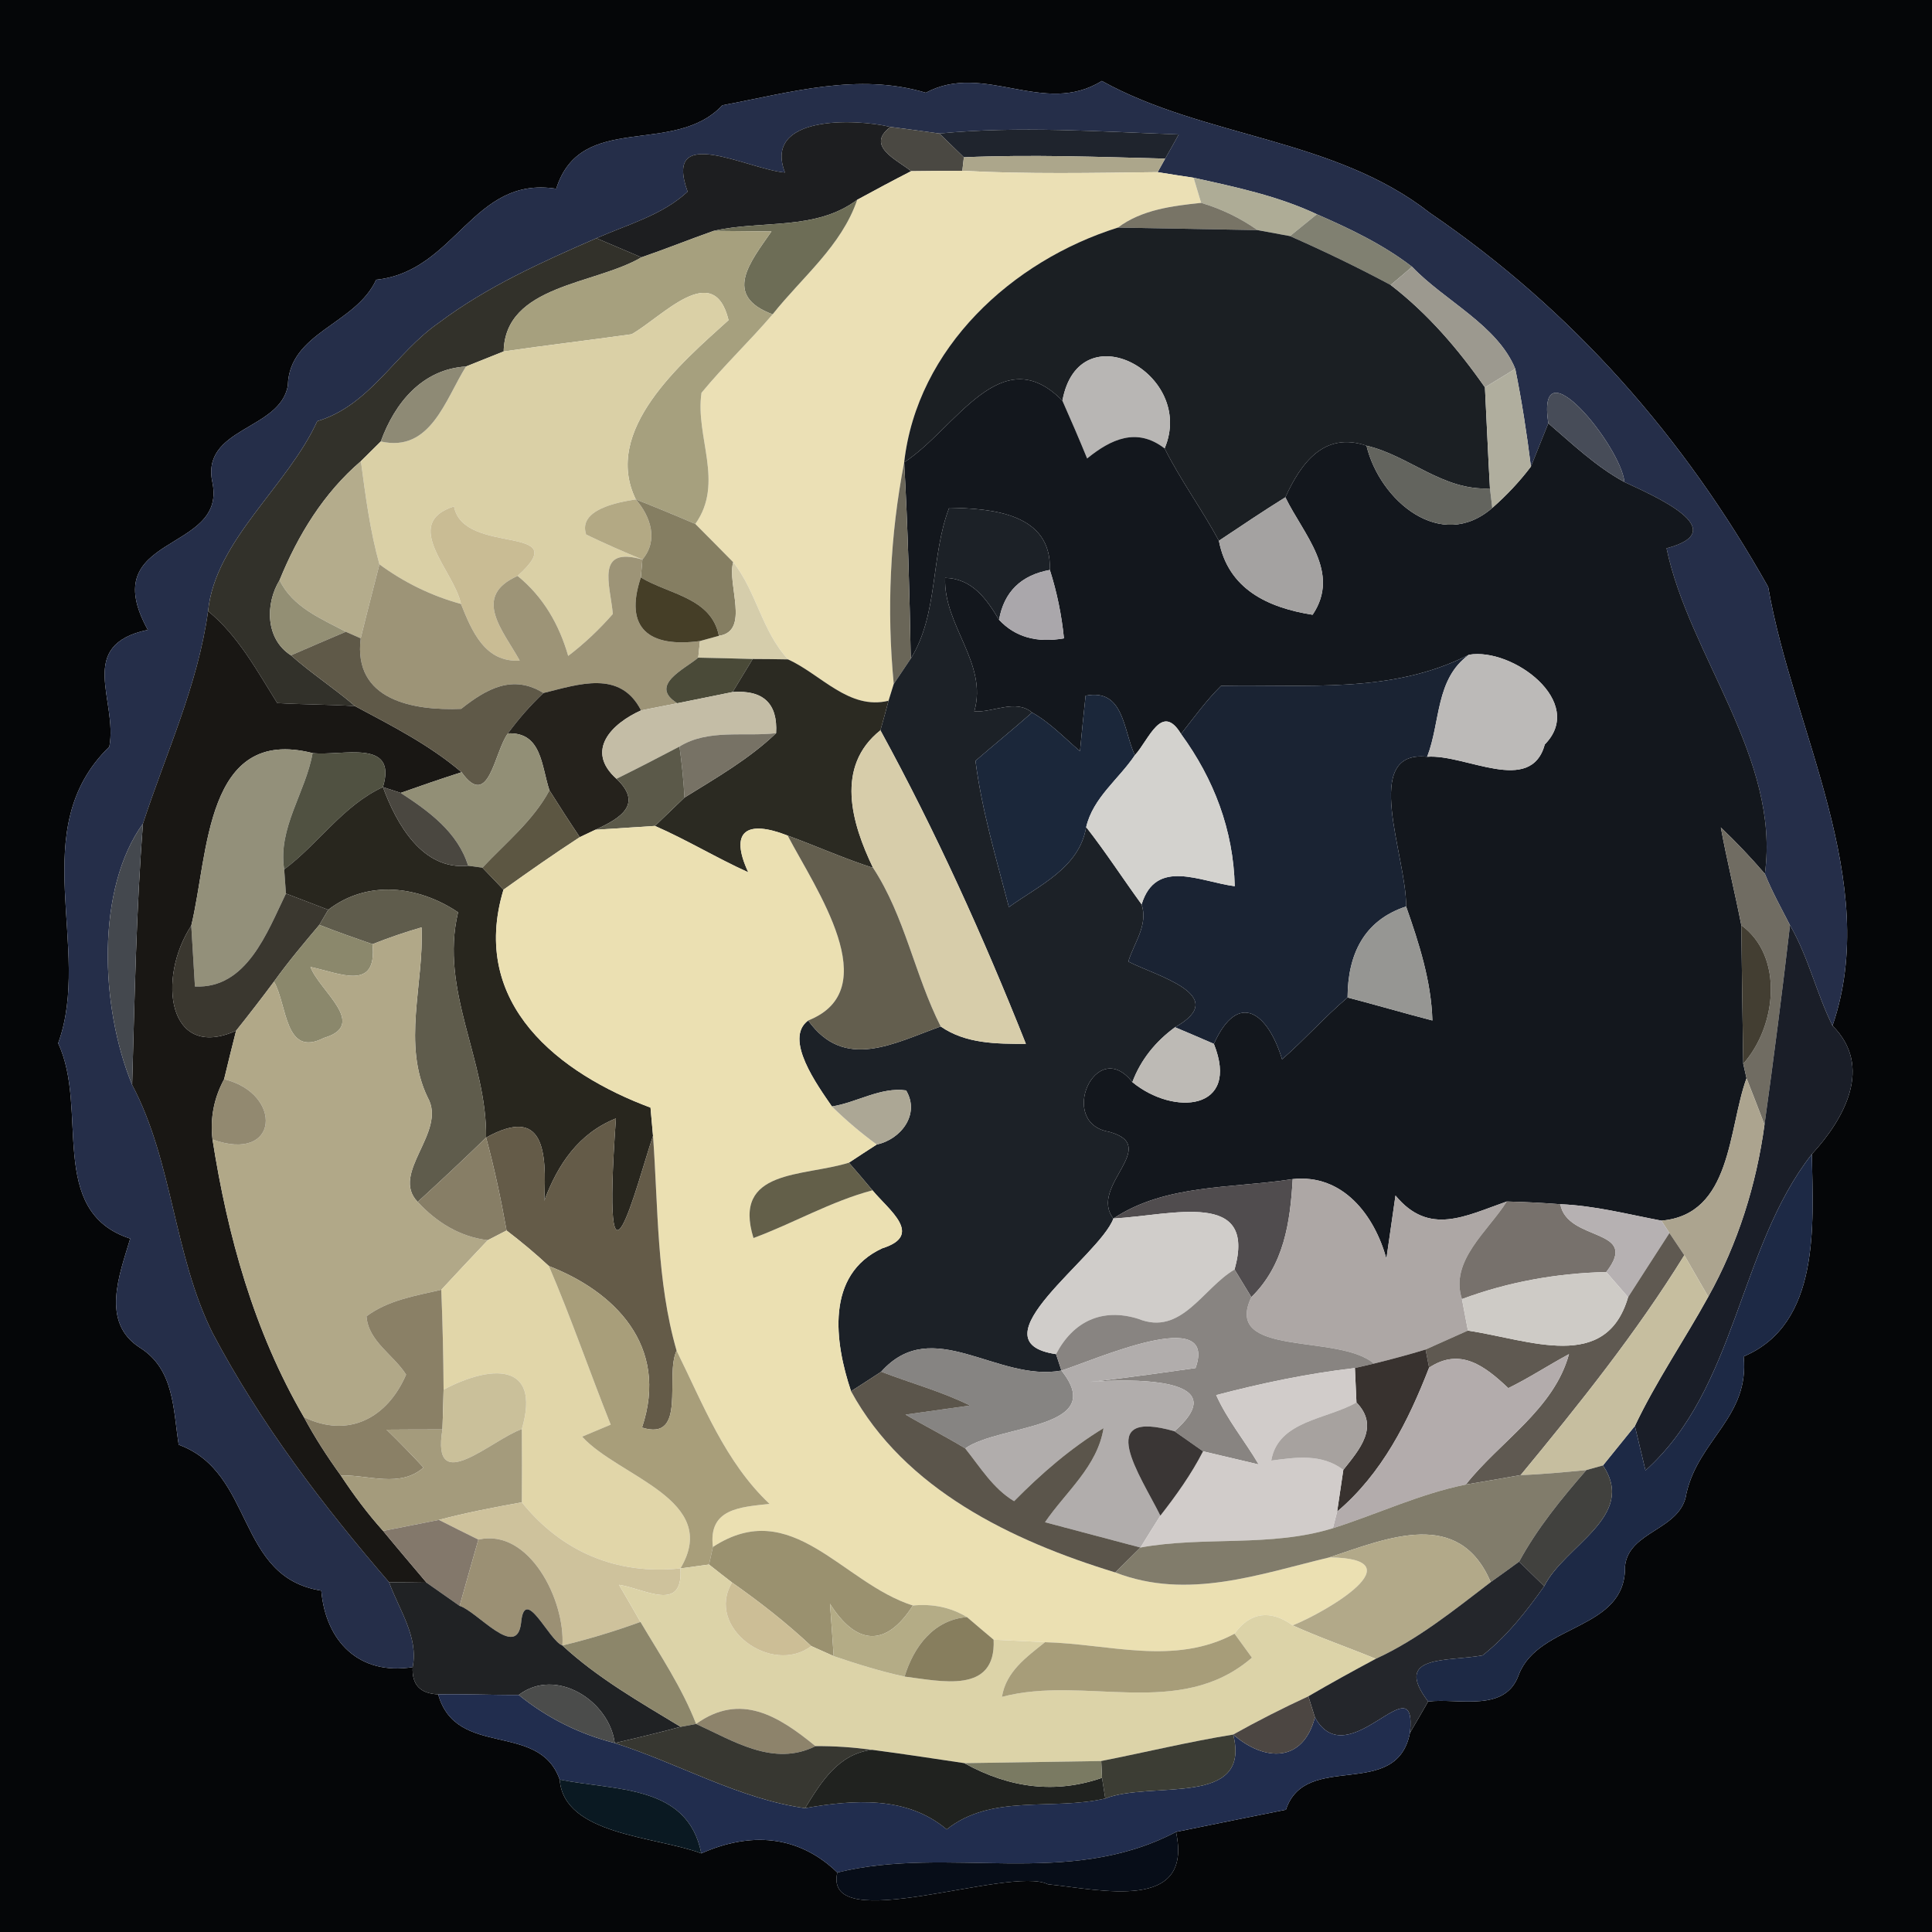 <?xml version="1.0" encoding="UTF-8" ?>
<!DOCTYPE svg PUBLIC "-//W3C//DTD SVG 1.1//EN" "http://www.w3.org/Graphics/SVG/1.1/DTD/svg11.dtd">
<svg width="100pt" height="100pt" viewBox="0 0 100 100" version="1.1" xmlns="http://www.w3.org/2000/svg">
<g id="#050608ff">
<path fill="#050608" opacity="1.00" d=" M 0.00 0.00 L 100.00 0.00 L 100.00 100.00 L 0.00 100.00 L 0.00 0.00 M 37.39 5.45 C 34.87 8.13 30.06 5.73 28.79 9.77 C 24.46 9.08 23.61 14.05 19.47 14.48 C 18.41 16.80 14.97 17.19 14.90 19.95 C 14.51 22.29 10.36 22.11 11.00 25.00 C 11.73 28.65 4.89 27.60 7.65 32.60 C 3.90 33.40 6.11 36.25 5.66 38.65 C 1.26 42.91 4.80 49.09 3.01 54.00 C 4.62 57.41 2.40 62.70 6.74 64.11 C 6.19 65.96 5.19 68.45 7.25 69.76 C 9.02 70.88 8.96 72.93 9.25 74.78 C 13.20 76.22 12.19 81.64 16.63 82.33 C 16.86 84.97 18.60 86.73 21.36 86.29 C 21.31 87.20 21.75 87.66 22.68 87.70 C 23.62 91.04 27.90 89.07 28.97 92.11 C 29.18 94.99 33.93 95.04 36.30 95.93 C 38.80 94.82 41.30 94.95 43.34 96.92 C 42.56 100.31 52.26 96.54 54.24 97.53 C 56.99 97.81 61.77 98.98 60.87 94.82 C 62.29 94.53 65.14 93.95 66.56 93.67 C 67.58 90.59 72.28 93.24 72.98 89.69 C 73.22 89.29 73.69 88.47 73.92 88.07 C 75.54 87.88 77.93 88.67 78.62 86.66 C 79.67 84.00 84.18 84.41 84.11 81.06 C 84.31 79.21 87.03 79.21 87.29 77.29 C 87.93 74.50 90.57 73.32 90.25 70.21 C 94.23 68.53 93.85 63.40 93.78 59.74 C 95.46 57.92 96.97 55.20 94.85 53.09 C 97.40 45.67 92.80 37.78 91.52 30.38 C 87.17 22.65 81.43 16.08 74.01 11.02 C 69.08 7.14 62.33 7.13 57.03 4.19 C 54.03 6.06 50.93 3.18 47.92 4.80 C 44.42 3.75 40.94 4.78 37.39 5.45 Z" />
</g>
<g id="#252e49ff">
<path fill="#252e49" opacity="1.00" d=" M 37.39 5.45 C 40.94 4.78 44.42 3.75 47.92 4.80 C 50.93 3.18 54.03 6.06 57.03 4.19 C 62.33 7.13 69.08 7.14 74.01 11.02 C 81.43 16.08 87.17 22.65 91.52 30.38 C 92.80 37.78 97.40 45.67 94.85 53.09 C 94.01 51.40 93.60 49.52 92.65 47.89 C 92.20 47.01 91.72 46.15 91.35 45.23 C 92.16 39.23 87.43 33.96 86.26 28.38 C 89.78 27.45 85.57 25.65 84.08 24.95 C 83.91 23.11 79.50 17.67 80.14 21.91 C 79.91 22.47 79.47 23.59 79.24 24.15 C 79.03 22.46 78.77 20.77 78.43 19.09 C 77.50 16.82 74.78 15.58 73.09 13.81 C 71.60 12.66 69.88 11.84 68.16 11.09 C 66.14 10.14 63.95 9.68 61.78 9.20 C 61.32 9.13 60.39 8.99 59.92 8.91 L 60.31 8.21 C 60.49 7.90 60.84 7.27 61.01 6.96 C 56.88 6.81 52.75 6.51 48.62 6.91 C 47.99 6.82 46.73 6.65 46.09 6.57 C 44.20 6.12 39.49 5.99 40.63 8.93 C 38.72 8.77 34.30 6.34 35.59 9.92 C 34.28 11.14 32.48 11.62 30.87 12.33 C 28.05 13.56 25.18 14.85 22.71 16.71 C 20.47 18.26 19.15 20.99 16.42 21.80 C 14.87 25.19 11.14 27.97 10.77 31.63 C 10.24 35.48 8.59 38.98 7.40 42.63 C 4.97 45.98 5.17 52.10 6.84 56.15 C 8.96 60.17 8.98 64.94 11.01 69.01 C 13.48 73.68 16.70 77.91 20.14 81.90 C 20.65 83.32 21.67 84.71 21.36 86.29 C 18.60 86.73 16.86 84.97 16.63 82.33 C 12.19 81.64 13.20 76.22 9.25 74.78 C 8.96 72.93 9.02 70.88 7.25 69.76 C 5.19 68.45 6.19 65.96 6.74 64.11 C 2.40 62.70 4.62 57.41 3.01 54.00 C 4.80 49.09 1.26 42.91 5.66 38.65 C 6.11 36.25 3.90 33.40 7.65 32.60 C 4.89 27.60 11.73 28.65 11.00 25.00 C 10.36 22.11 14.51 22.29 14.90 19.95 C 14.97 17.19 18.41 16.80 19.47 14.48 C 23.61 14.05 24.46 9.08 28.79 9.77 C 30.06 5.73 34.87 8.13 37.39 5.45 Z" />
</g>
<g id="#1d1e20ff">
<path fill="#1d1e20" opacity="1.00" d=" M 40.63 8.93 C 39.49 5.99 44.20 6.12 46.09 6.57 C 44.77 7.56 46.44 8.27 47.16 8.86 C 46.22 9.34 45.29 9.84 44.37 10.34 C 42.21 11.96 39.42 11.38 36.94 11.95 C 35.69 12.39 34.45 12.89 33.20 13.32 C 32.62 13.07 31.45 12.58 30.87 12.33 C 32.48 11.62 34.28 11.14 35.59 9.92 C 34.30 6.34 38.72 8.77 40.63 8.93 Z" />
</g>
<g id="#1f242dff">
<path fill="#1f242d" opacity="1.00" d=" M 48.62 6.91 C 52.75 6.51 56.88 6.81 61.01 6.96 C 60.84 7.27 60.49 7.90 60.31 8.21 C 56.83 8.12 53.36 7.99 49.89 8.14 C 49.57 7.83 48.94 7.22 48.62 6.91 Z" />
</g>
<g id="#4a4842ff">
<path fill="#4a4842" opacity="1.00" d=" M 47.16 8.86 C 46.44 8.27 44.77 7.56 46.09 6.57 C 46.73 6.65 47.99 6.82 48.62 6.91 C 48.94 7.22 49.57 7.83 49.89 8.14 L 49.81 8.84 C 49.15 8.84 47.82 8.85 47.16 8.86 Z" />
</g>
<g id="#aca68bff">
<path fill="#aca68b" opacity="1.00" d=" M 49.89 8.14 C 53.36 7.99 56.83 8.12 60.31 8.21 L 59.92 8.91 C 56.55 8.95 53.18 9.02 49.81 8.84 L 49.89 8.14 Z" />
</g>
<g id="#ebe0b5ff">
<path fill="#ebe0b5" opacity="1.00" d=" M 44.37 10.34 C 45.29 9.84 46.22 9.34 47.16 8.86 C 47.82 8.85 49.15 8.84 49.81 8.84 C 53.18 9.02 56.55 8.95 59.92 8.91 C 60.39 8.99 61.32 9.13 61.78 9.20 C 61.88 9.53 62.07 10.17 62.17 10.50 C 60.67 10.66 59.10 10.85 57.86 11.78 C 52.38 13.50 47.47 18.01 46.80 23.93 C 46.07 27.72 45.89 31.54 46.26 35.40 L 45.99 36.27 C 43.95 36.77 42.50 34.91 40.79 34.13 C 39.44 32.68 39.15 30.61 37.95 29.10 C 37.30 28.44 36.65 27.78 35.99 27.12 C 37.51 24.98 35.97 22.60 36.31 20.33 C 37.47 18.92 38.80 17.66 39.99 16.27 C 41.52 14.34 43.55 12.74 44.37 10.34 Z" />
</g>
<g id="#aeac96ff">
<path fill="#aeac96" opacity="1.00" d=" M 61.78 9.20 C 63.95 9.68 66.14 10.14 68.16 11.09 C 67.81 11.37 67.12 11.94 66.77 12.22 C 66.35 12.14 65.51 11.99 65.09 11.91 C 64.19 11.28 63.22 10.81 62.17 10.50 C 62.07 10.17 61.88 9.53 61.78 9.20 Z" />
</g>
<g id="#6d6d56ff">
<path fill="#6d6d56" opacity="1.00" d=" M 36.94 11.95 C 39.42 11.38 42.21 11.96 44.37 10.34 C 43.55 12.74 41.52 14.34 39.99 16.27 C 37.39 15.30 38.82 13.58 39.93 11.98 C 39.18 11.97 37.69 11.96 36.94 11.95 Z" />
</g>
<g id="#787466ff">
<path fill="#787466" opacity="1.00" d=" M 57.86 11.78 C 59.10 10.85 60.67 10.66 62.17 10.50 C 63.22 10.81 64.19 11.28 65.09 11.91 C 63.28 11.88 59.66 11.81 57.86 11.78 Z" />
</g>
<g id="#808071ff">
<path fill="#808071" opacity="1.00" d=" M 68.16 11.09 C 69.88 11.84 71.60 12.66 73.09 13.81 C 72.82 14.04 72.26 14.52 71.98 14.75 C 70.28 13.84 68.54 13.00 66.77 12.22 C 67.12 11.94 67.81 11.37 68.16 11.09 Z" />
</g>
<g id="#32312aff">
<path fill="#32312a" opacity="1.00" d=" M 22.71 16.71 C 25.18 14.85 28.05 13.56 30.87 12.33 C 31.45 12.58 32.62 13.07 33.20 13.32 C 30.79 14.74 26.14 14.74 26.07 18.19 C 25.58 18.38 24.61 18.78 24.12 18.97 C 21.85 19.11 20.43 20.86 19.71 22.85 C 19.45 23.10 18.94 23.62 18.68 23.87 C 16.75 25.52 15.42 27.70 14.47 30.03 C 13.72 31.26 13.74 33.08 15.06 33.92 C 16.12 34.86 17.31 35.63 18.38 36.55 C 17.04 36.46 15.69 36.47 14.35 36.39 C 13.29 34.70 12.34 32.92 10.77 31.63 C 11.14 27.97 14.87 25.19 16.42 21.80 C 19.15 20.99 20.47 18.26 22.71 16.71 Z" />
</g>
<g id="#a6a07eff">
<path fill="#a6a07e" opacity="1.00" d=" M 33.20 13.32 C 34.45 12.89 35.69 12.39 36.94 11.95 C 37.69 11.96 39.18 11.97 39.93 11.98 C 38.82 13.58 37.39 15.30 39.99 16.27 C 38.80 17.66 37.47 18.92 36.31 20.33 C 35.97 22.60 37.51 24.98 35.99 27.12 C 34.97 26.68 33.95 26.26 32.91 25.85 C 31.16 22.28 35.23 18.81 37.71 16.57 C 36.94 13.40 34.25 16.43 32.69 17.30 C 30.49 17.61 28.27 17.87 26.07 18.19 C 26.14 14.74 30.79 14.74 33.20 13.32 Z" />
</g>
<g id="#1b1f23ff">
<path fill="#1b1f23" opacity="1.00" d=" M 46.80 23.93 C 47.47 18.01 52.38 13.50 57.86 11.78 C 59.66 11.81 63.28 11.88 65.09 11.91 C 65.51 11.99 66.35 12.14 66.77 12.22 C 68.54 13.00 70.28 13.84 71.98 14.75 C 73.90 16.23 75.48 18.07 76.86 20.05 C 76.95 21.79 77.02 23.54 77.12 25.28 C 74.67 25.41 72.94 23.58 70.73 23.07 C 68.54 22.32 67.34 23.96 66.53 25.74 C 65.37 26.46 64.23 27.23 63.09 27.99 C 62.21 26.36 61.11 24.86 60.28 23.21 C 61.92 19.35 55.85 16.07 54.99 20.74 C 51.81 17.50 49.46 22.21 46.80 23.93 Z" />
</g>
<g id="#9c998fff">
<path fill="#9c998f" opacity="1.00" d=" M 71.98 14.75 C 72.26 14.52 72.82 14.04 73.09 13.81 C 74.78 15.58 77.50 16.82 78.43 19.09 C 78.04 19.33 77.25 19.81 76.86 20.05 C 75.48 18.07 73.90 16.23 71.98 14.75 Z" />
</g>
<g id="#dad0a6ff">
<path fill="#dad0a6" opacity="1.00" d=" M 32.69 17.30 C 34.25 16.43 36.94 13.40 37.71 16.57 C 35.23 18.81 31.16 22.28 32.91 25.85 C 31.99 25.99 29.90 26.37 30.34 27.67 C 31.30 28.13 32.27 28.56 33.25 28.96 C 30.80 28.26 31.58 30.25 31.72 31.78 C 31.02 32.58 30.25 33.31 29.41 33.95 C 28.94 32.32 28.12 30.89 26.79 29.81 C 29.83 27.07 23.97 28.80 23.50 26.21 C 20.73 27.10 23.52 29.56 23.86 31.26 C 22.33 30.84 20.92 30.15 19.64 29.21 C 19.15 27.46 18.92 25.66 18.68 23.87 C 18.94 23.62 19.45 23.10 19.71 22.85 C 22.29 23.44 23.05 20.67 24.12 18.97 C 24.61 18.78 25.58 18.38 26.07 18.19 C 28.27 17.87 30.49 17.61 32.69 17.30 Z" />
</g>
<g id="#b8b6b4ff">
<path fill="#b8b6b4" opacity="1.00" d=" M 54.99 20.74 C 55.85 16.07 61.92 19.35 60.28 23.21 C 58.84 22.10 57.50 22.73 56.27 23.73 C 55.86 22.73 55.43 21.73 54.99 20.74 Z" />
</g>
<g id="#8e8a75ff">
<path fill="#8e8a75" opacity="1.00" d=" M 19.71 22.85 C 20.43 20.86 21.85 19.11 24.12 18.97 C 23.05 20.67 22.29 23.44 19.71 22.85 Z" />
</g>
<g id="#13171dff">
<path fill="#13171d" opacity="1.00" d=" M 46.80 23.93 C 49.46 22.21 51.81 17.50 54.99 20.74 C 55.43 21.73 55.86 22.73 56.27 23.73 C 57.50 22.73 58.84 22.10 60.28 23.21 C 61.11 24.86 62.21 26.36 63.09 27.99 C 63.57 30.49 65.61 31.45 67.94 31.82 C 69.42 29.62 67.46 27.66 66.53 25.74 C 67.34 23.96 68.54 22.32 70.73 23.07 C 71.41 25.91 74.58 28.60 77.24 26.29 C 77.98 25.64 78.65 24.93 79.24 24.15 C 79.47 23.59 79.91 22.47 80.14 21.91 C 81.40 22.99 82.61 24.15 84.08 24.95 C 85.57 25.65 89.78 27.45 86.26 28.38 C 87.43 33.96 92.16 39.23 91.35 45.23 C 90.63 44.39 89.87 43.59 89.07 42.83 C 89.38 44.52 89.80 46.20 90.13 47.89 C 90.15 49.68 90.20 53.27 90.23 55.06 L 90.40 55.81 C 89.44 58.44 89.65 62.87 85.99 63.18 C 84.25 62.85 82.53 62.40 80.76 62.33 C 79.84 62.26 78.91 62.21 77.99 62.19 C 75.84 62.94 73.97 63.99 72.23 61.88 C 72.11 62.70 71.88 64.33 71.76 65.15 C 71.14 62.90 69.51 60.75 66.91 61.03 C 63.79 61.52 60.34 61.27 57.63 63.07 C 56.32 61.40 60.15 59.32 57.40 58.58 C 54.71 58.12 56.73 53.60 58.61 56.01 C 60.75 57.77 64.21 57.49 62.83 54.03 C 64.10 51.22 65.64 52.45 66.36 54.83 C 67.53 53.81 68.56 52.64 69.75 51.63 C 71.21 52.01 72.67 52.44 74.14 52.82 C 74.08 50.78 73.45 48.83 72.78 46.92 C 72.81 44.31 70.41 38.80 73.87 39.17 C 75.86 39.02 79.23 41.19 79.96 38.53 C 82.11 36.34 78.29 33.50 76.03 33.89 C 72.04 35.93 67.62 35.41 63.20 35.50 C 62.43 36.26 61.80 37.14 61.13 37.99 C 60.13 36.33 59.47 38.29 58.74 39.09 C 58.13 37.79 58.19 35.62 56.19 36.01 C 56.11 36.72 55.97 38.16 55.90 38.88 C 55.09 38.19 54.35 37.40 53.42 36.88 C 52.56 36.16 51.42 36.89 50.43 36.82 C 51.14 34.31 48.83 32.39 48.92 29.91 C 50.33 29.95 51.06 31.00 51.71 32.08 C 52.54 32.97 53.66 33.29 55.07 33.04 C 54.95 31.84 54.71 30.66 54.34 29.50 C 54.44 26.57 51.36 26.32 49.13 26.28 C 48.16 28.80 48.58 31.78 47.14 34.09 C 47.08 30.70 46.99 27.31 46.80 23.93 Z" />
</g>
<g id="#b0ae9eff">
<path fill="#b0ae9e" opacity="1.00" d=" M 76.86 20.05 C 77.25 19.81 78.04 19.33 78.43 19.09 C 78.77 20.77 79.03 22.46 79.24 24.15 C 78.65 24.93 77.98 25.64 77.24 26.29 L 77.12 25.28 C 77.02 23.54 76.95 21.79 76.86 20.05 Z" />
</g>
<g id="#474c58ff">
<path fill="#474c58" opacity="1.00" d=" M 80.14 21.91 C 79.50 17.67 83.91 23.11 84.08 24.95 C 82.61 24.15 81.40 22.99 80.14 21.91 Z" />
</g>
<g id="#63645eff">
<path fill="#63645e" opacity="1.00" d=" M 70.73 23.07 C 72.94 23.58 74.67 25.41 77.12 25.28 L 77.24 26.29 C 74.58 28.60 71.41 25.91 70.73 23.07 Z" />
</g>
<g id="#b4ac8cff">
<path fill="#b4ac8c" opacity="1.00" d=" M 14.47 30.03 C 15.42 27.70 16.75 25.52 18.68 23.87 C 18.92 25.66 19.15 27.46 19.64 29.21 C 19.32 30.48 18.98 31.76 18.67 33.04 L 17.90 32.70 C 16.60 32.01 15.15 31.43 14.47 30.03 Z" />
</g>
<g id="#6a6658ff">
<path fill="#6a6658" opacity="1.00" d=" M 46.26 35.40 C 45.89 31.54 46.07 27.72 46.80 23.93 C 46.99 27.31 47.08 30.70 47.14 34.09 C 46.92 34.42 46.48 35.07 46.26 35.40 Z" />
</g>
<g id="#c9bc94ff">
<path fill="#c9bc94" opacity="1.00" d=" M 23.86 31.26 C 23.52 29.56 20.73 27.10 23.50 26.21 C 23.97 28.80 29.83 27.07 26.79 29.81 C 24.41 30.87 26.03 32.62 26.90 34.19 C 25.10 34.30 24.42 32.66 23.86 31.26 Z" />
</g>
<g id="#b3a984ff">
<path fill="#b3a984" opacity="1.00" d=" M 30.34 27.67 C 29.90 26.37 31.99 25.99 32.91 25.85 C 33.68 26.74 34.09 27.97 33.25 28.96 C 32.27 28.56 31.30 28.13 30.34 27.67 Z" />
</g>
<g id="#857e62ff">
<path fill="#857e62" opacity="1.00" d=" M 32.91 25.85 C 33.95 26.26 34.97 26.68 35.99 27.12 C 36.65 27.78 37.30 28.44 37.95 29.10 C 37.62 30.24 38.84 32.67 37.21 32.91 C 36.82 30.93 34.63 30.77 33.17 29.89 L 33.25 28.96 C 34.09 27.97 33.68 26.74 32.91 25.85 Z" />
</g>
<g id="#1c2127ff">
<path fill="#1c2127" opacity="1.00" d=" M 49.13 26.28 C 51.36 26.32 54.44 26.57 54.34 29.50 C 52.85 29.77 51.97 30.63 51.71 32.08 C 51.06 31.00 50.33 29.95 48.92 29.91 C 48.83 32.39 51.14 34.31 50.43 36.82 C 51.42 36.89 52.56 36.16 53.42 36.88 C 52.46 37.73 51.46 38.54 50.49 39.38 C 50.82 41.95 51.57 44.45 52.22 46.95 C 53.79 45.82 55.86 44.93 56.22 42.81 C 57.23 44.10 58.12 45.48 59.09 46.81 C 59.44 47.88 58.70 48.79 58.40 49.77 C 59.80 50.50 63.76 51.52 60.82 53.17 C 59.82 53.90 59.05 54.84 58.61 56.01 C 56.73 53.60 54.71 58.12 57.40 58.58 C 60.15 59.32 56.32 61.40 57.63 63.07 C 56.91 65.04 50.29 69.45 54.66 70.09 L 54.94 70.94 C 51.60 71.55 48.27 68.02 45.61 71.00 C 45.22 71.26 44.44 71.76 44.05 72.01 C 43.20 69.48 42.71 65.97 45.67 64.61 C 47.84 63.93 45.99 62.62 45.16 61.61 C 44.86 61.25 44.25 60.53 43.94 60.18 C 44.30 59.94 45.02 59.47 45.38 59.24 C 46.62 58.98 47.64 57.68 46.90 56.44 C 45.59 56.25 44.34 57.07 43.06 57.27 C 42.32 56.19 40.55 53.77 41.83 52.82 C 43.71 55.45 46.27 53.99 48.69 53.13 C 49.99 54.03 51.58 54.03 53.10 54.03 C 50.89 48.47 48.44 43.05 45.57 37.80 C 45.68 37.42 45.89 36.66 45.99 36.27 L 46.26 35.40 C 46.48 35.07 46.92 34.42 47.14 34.09 C 48.58 31.78 48.16 28.80 49.13 26.28 Z" />
</g>
<g id="#a4a2a1ff">
<path fill="#a4a2a1" opacity="1.00" d=" M 63.09 27.99 C 64.23 27.23 65.37 26.46 66.53 25.74 C 67.46 27.66 69.42 29.62 67.94 31.82 C 65.61 31.45 63.57 30.49 63.09 27.99 Z" />
</g>
<g id="#9d9477ff">
<path fill="#9d9477" opacity="1.00" d=" M 19.64 29.21 C 20.92 30.15 22.33 30.84 23.86 31.26 C 24.42 32.66 25.10 34.30 26.90 34.19 C 26.03 32.62 24.41 30.87 26.79 29.81 C 28.12 30.89 28.94 32.32 29.41 33.95 C 30.25 33.31 31.02 32.58 31.72 31.78 C 31.58 30.25 30.80 28.26 33.25 28.96 L 33.17 29.89 C 32.28 32.55 33.63 33.53 36.23 33.18 L 36.14 34.04 C 35.45 34.63 33.55 35.47 35.06 36.40 C 34.59 36.49 33.65 36.68 33.18 36.77 C 32.10 34.66 29.96 35.42 28.13 35.87 C 26.53 34.88 25.17 35.66 23.87 36.69 C 21.39 36.79 18.27 36.25 18.67 33.04 C 18.98 31.76 19.32 30.48 19.64 29.21 Z" />
</g>
<g id="#d5cdabff">
<path fill="#d5cdab" opacity="1.00" d=" M 37.95 29.10 C 39.15 30.61 39.44 32.68 40.79 34.13 C 40.34 34.12 39.42 34.11 38.96 34.11 C 38.26 34.09 36.85 34.05 36.14 34.04 L 36.23 33.18 L 37.21 32.91 C 38.84 32.67 37.62 30.24 37.95 29.10 Z" />
</g>
<g id="#938f74ff">
<path fill="#938f74" opacity="1.00" d=" M 15.06 33.92 C 13.74 33.08 13.72 31.26 14.47 30.03 C 15.15 31.43 16.60 32.01 17.90 32.70 C 16.95 33.10 16.01 33.51 15.06 33.92 Z" />
</g>
<g id="#453e27ff">
<path fill="#453e27" opacity="1.00" d=" M 33.17 29.89 C 34.63 30.77 36.82 30.93 37.21 32.91 L 36.23 33.18 C 33.63 33.53 32.28 32.55 33.17 29.89 Z" />
</g>
<g id="#aaa7abff">
<path fill="#aaa7ab" opacity="1.00" d=" M 51.71 32.08 C 51.97 30.63 52.85 29.77 54.34 29.50 C 54.71 30.66 54.95 31.84 55.07 33.04 C 53.66 33.29 52.54 32.97 51.71 32.08 Z" />
</g>
<g id="#191714ff">
<path fill="#191714" opacity="1.00" d=" M 7.40 42.63 C 8.59 38.98 10.24 35.48 10.77 31.63 C 12.34 32.92 13.29 34.70 14.35 36.39 C 15.69 36.47 17.04 36.46 18.38 36.55 C 20.29 37.57 22.24 38.56 23.89 39.97 C 22.83 40.31 21.78 40.67 20.74 41.04 L 19.82 40.74 C 20.59 38.20 17.69 39.15 16.18 38.98 C 10.60 37.56 10.80 44.22 9.90 47.91 C 8.12 50.63 8.68 54.93 12.22 53.35 C 12.06 53.97 11.75 55.23 11.60 55.86 C 11.07 56.84 10.87 57.88 11.00 58.98 C 11.78 63.96 13.14 68.90 15.73 73.35 C 16.29 74.40 16.94 75.40 17.64 76.37 C 18.30 77.37 19.02 78.34 19.83 79.24 C 20.57 80.14 21.33 81.03 22.08 81.92 C 21.60 81.91 20.63 81.90 20.14 81.90 C 16.70 77.91 13.48 73.68 11.01 69.01 C 8.98 64.94 8.96 60.17 6.84 56.15 C 6.97 51.64 7.05 47.13 7.40 42.63 Z" />
</g>
<g id="#5f5948ff">
<path fill="#5f5948" opacity="1.00" d=" M 15.06 33.92 C 16.01 33.51 16.95 33.10 17.90 32.70 L 18.67 33.04 C 18.27 36.25 21.39 36.79 23.87 36.69 C 25.17 35.66 26.53 34.88 28.13 35.87 C 27.45 36.51 26.84 37.21 26.29 37.96 C 25.58 38.91 25.31 41.96 23.89 39.97 C 22.24 38.56 20.29 37.57 18.38 36.55 C 17.31 35.63 16.12 34.86 15.06 33.92 Z" />
</g>
<g id="#4a4a38ff">
<path fill="#4a4a38" opacity="1.00" d=" M 36.14 34.04 C 36.85 34.05 38.26 34.09 38.96 34.11 C 38.70 34.53 38.18 35.39 37.92 35.82 C 37.21 35.96 35.78 36.26 35.06 36.40 C 33.55 35.47 35.45 34.63 36.14 34.04 Z" />
</g>
<g id="#2b2a22ff">
<path fill="#2b2a22" opacity="1.00" d=" M 38.96 34.11 C 39.42 34.11 40.34 34.12 40.79 34.13 C 42.50 34.91 43.95 36.77 45.99 36.27 C 45.89 36.66 45.68 37.42 45.57 37.80 C 43.22 39.67 44.07 42.60 45.19 44.92 C 43.69 44.44 42.25 43.79 40.77 43.25 C 38.66 42.42 37.73 43.00 38.73 45.15 C 37.09 44.41 35.55 43.47 33.90 42.75 C 34.28 42.38 35.05 41.64 35.43 41.28 C 37.07 40.26 38.77 39.29 40.17 37.95 C 40.26 36.42 39.51 35.70 37.92 35.82 C 38.18 35.39 38.70 34.53 38.96 34.11 Z" />
</g>
<g id="#1a2333ff">
<path fill="#1a2333" opacity="1.00" d=" M 63.20 35.50 C 67.62 35.41 72.04 35.93 76.03 33.89 C 74.29 35.15 74.57 37.36 73.87 39.17 C 70.41 38.80 72.81 44.31 72.78 46.92 C 70.58 47.64 69.76 49.42 69.75 51.63 C 68.56 52.64 67.53 53.81 66.36 54.83 C 65.64 52.45 64.10 51.22 62.83 54.03 C 62.33 53.81 61.32 53.38 60.82 53.17 C 63.76 51.52 59.80 50.50 58.40 49.77 C 58.70 48.79 59.44 47.88 59.09 46.81 C 59.83 44.40 62.12 45.64 63.91 45.87 C 63.84 42.96 62.83 40.32 61.13 37.99 C 61.80 37.14 62.43 36.26 63.20 35.50 Z" />
</g>
<g id="#bcbab8ff">
<path fill="#bcbab8" opacity="1.00" d=" M 76.03 33.89 C 78.29 33.50 82.11 36.34 79.96 38.53 C 79.23 41.19 75.86 39.02 73.87 39.17 C 74.57 37.36 74.29 35.15 76.03 33.89 Z" />
</g>
<g id="#25221cff">
<path fill="#25221c" opacity="1.00" d=" M 28.13 35.87 C 29.96 35.42 32.10 34.66 33.18 36.77 C 31.66 37.45 30.27 38.85 31.91 40.31 C 33.28 41.61 32.16 42.34 30.81 42.95 L 30.01 43.33 C 29.47 42.53 28.95 41.72 28.44 40.91 C 28.02 39.66 28.05 37.88 26.29 37.96 C 26.84 37.21 27.45 36.51 28.13 35.87 Z" />
</g>
<g id="#c4bda6ff">
<path fill="#c4bda6" opacity="1.00" d=" M 35.06 36.40 C 35.78 36.26 37.21 35.96 37.92 35.82 C 39.51 35.70 40.26 36.42 40.17 37.95 C 38.51 38.14 36.66 37.72 35.17 38.64 C 34.09 39.21 33.00 39.77 31.91 40.31 C 30.27 38.85 31.66 37.45 33.18 36.77 C 33.65 36.68 34.59 36.49 35.06 36.40 Z" />
</g>
<g id="#1b273aff">
<path fill="#1b273a" opacity="1.00" d=" M 56.19 36.01 C 58.19 35.62 58.13 37.79 58.74 39.09 C 57.90 40.34 56.58 41.28 56.22 42.81 C 55.86 44.93 53.79 45.82 52.22 46.95 C 51.57 44.45 50.82 41.95 50.49 39.38 C 51.46 38.54 52.46 37.73 53.42 36.88 C 54.35 37.40 55.09 38.19 55.90 38.88 C 55.97 38.16 56.11 36.72 56.19 36.01 Z" />
</g>
<g id="#d3d2ceff">
<path fill="#d3d2ce" opacity="1.00" d=" M 58.74 39.09 C 59.47 38.29 60.13 36.33 61.13 37.99 C 62.83 40.32 63.84 42.96 63.91 45.87 C 62.12 45.64 59.83 44.40 59.09 46.81 C 58.12 45.48 57.23 44.10 56.22 42.81 C 56.58 41.28 57.90 40.34 58.74 39.09 Z" />
</g>
<g id="#928f76ff">
<path fill="#928f76" opacity="1.00" d=" M 26.29 37.96 C 28.05 37.88 28.02 39.66 28.44 40.91 C 27.59 42.49 26.18 43.62 24.97 44.91 L 24.23 44.81 C 23.69 43.07 22.20 41.99 20.74 41.04 C 21.78 40.67 22.83 40.31 23.89 39.97 C 25.31 41.96 25.58 38.91 26.29 37.96 Z" />
</g>
<g id="#777265ff">
<path fill="#777265" opacity="1.00" d=" M 35.17 38.64 C 36.66 37.72 38.51 38.14 40.17 37.95 C 38.77 39.29 37.07 40.26 35.43 41.28 C 35.38 40.39 35.29 39.51 35.17 38.64 Z" />
</g>
<g id="#d7cdaaff">
<path fill="#d7cdaa" opacity="1.00" d=" M 45.19 44.92 C 44.07 42.60 43.22 39.67 45.57 37.80 C 48.44 43.05 50.89 48.47 53.10 54.03 C 51.58 54.03 49.99 54.03 48.69 53.13 C 47.34 50.46 46.84 47.44 45.19 44.92 Z" />
</g>
<g id="#93907aff">
<path fill="#93907a" opacity="1.00" d=" M 9.90 47.91 C 10.80 44.22 10.60 37.56 16.18 38.98 C 15.82 41.02 14.37 42.86 14.71 45.00 C 14.73 45.31 14.78 45.94 14.80 46.25 C 13.83 48.25 12.77 51.19 10.09 51.06 C 10.04 50.27 9.95 48.70 9.90 47.91 Z" />
</g>
<g id="#505141ff">
<path fill="#505141" opacity="1.00" d=" M 16.18 38.98 C 17.69 39.15 20.59 38.20 19.82 40.74 C 17.76 41.69 16.49 43.67 14.71 45.00 C 14.37 42.86 15.82 41.02 16.18 38.98 Z" />
</g>
<g id="#5b5949ff">
<path fill="#5b5949" opacity="1.00" d=" M 31.91 40.31 C 33.00 39.77 34.09 39.21 35.17 38.64 C 35.29 39.51 35.38 40.39 35.43 41.28 C 35.05 41.64 34.28 42.38 33.90 42.75 C 33.13 42.80 31.58 42.90 30.81 42.95 C 32.16 42.34 33.28 41.61 31.91 40.31 Z" />
</g>
<g id="#28261eff">
<path fill="#28261e" opacity="1.00" d=" M 14.71 45.00 C 16.49 43.67 17.76 41.69 19.82 40.74 C 20.52 42.65 21.87 45.06 24.23 44.81 L 24.97 44.91 C 25.24 45.19 25.79 45.76 26.06 46.05 C 24.27 51.99 28.98 55.58 33.67 57.33 C 33.70 57.69 33.77 58.43 33.80 58.79 C 32.94 61.34 31.10 68.84 31.88 57.89 C 29.95 58.66 28.87 60.27 28.17 62.15 C 28.30 59.56 28.16 57.22 25.16 58.88 C 25.21 54.87 22.74 51.28 23.71 47.22 C 21.67 45.85 19.03 45.52 16.99 47.09 C 16.44 46.88 15.35 46.46 14.80 46.25 C 14.78 45.94 14.73 45.31 14.71 45.00 Z" />
</g>
<g id="#4a4740ff">
<path fill="#4a4740" opacity="1.00" d=" M 19.82 40.74 L 20.74 41.04 C 22.20 41.99 23.69 43.07 24.23 44.81 C 21.87 45.06 20.52 42.65 19.82 40.74 Z" />
</g>
<g id="#5c5642ff">
<path fill="#5c5642" opacity="1.00" d=" M 28.44 40.91 C 28.95 41.72 29.47 42.53 30.01 43.33 C 28.67 44.20 27.36 45.12 26.06 46.05 C 25.79 45.76 25.24 45.19 24.97 44.91 C 26.18 43.62 27.59 42.49 28.44 40.91 Z" />
</g>
<g id="#44484eff">
<path fill="#44484e" opacity="1.00" d=" M 6.84 56.15 C 5.17 52.10 4.97 45.98 7.40 42.63 C 7.05 47.13 6.97 51.64 6.84 56.15 Z" />
</g>
<g id="#ebe0b2ff">
<path fill="#ebe0b2" opacity="1.00" d=" M 30.01 43.33 L 30.81 42.95 C 31.58 42.90 33.13 42.80 33.90 42.75 C 35.55 43.47 37.09 44.41 38.73 45.15 C 37.73 43.00 38.66 42.42 40.77 43.25 C 42.22 46.02 45.88 51.22 41.83 52.82 C 40.55 53.77 42.32 56.19 43.06 57.27 C 43.78 57.98 44.56 58.64 45.38 59.24 C 45.02 59.47 44.30 59.94 43.94 60.18 C 41.58 60.92 37.89 60.49 39.00 64.08 C 41.08 63.31 43.01 62.18 45.16 61.61 C 45.99 62.62 47.84 63.93 45.67 64.61 C 42.71 65.97 43.20 69.48 44.05 72.01 C 46.82 77.09 52.39 79.76 57.73 81.39 C 61.47 82.84 65.20 81.47 68.81 80.61 C 73.37 80.66 68.69 83.41 66.91 84.13 C 65.79 83.32 64.72 83.41 63.90 84.56 C 60.77 86.24 57.40 85.08 54.09 85.00 C 53.42 84.97 52.09 84.90 51.43 84.87 C 51.08 84.58 50.39 83.99 50.05 83.70 C 49.22 83.20 48.29 83.00 47.25 83.10 C 43.58 81.94 41.00 77.39 36.90 80.07 C 36.65 78.07 38.33 78.01 39.83 77.84 C 37.53 75.67 36.39 72.68 35.02 69.91 C 33.98 66.31 34.07 62.50 33.80 58.79 C 33.77 58.43 33.70 57.69 33.67 57.33 C 28.98 55.58 24.27 51.99 26.06 46.05 C 27.36 45.12 28.67 44.20 30.01 43.33 Z" />
</g>
<g id="#635e4eff">
<path fill="#635e4e" opacity="1.00" d=" M 40.77 43.25 C 42.25 43.79 43.69 44.44 45.19 44.92 C 46.84 47.44 47.34 50.46 48.69 53.13 C 46.27 53.99 43.71 55.45 41.83 52.82 C 45.88 51.22 42.22 46.02 40.77 43.25 Z" />
</g>
<g id="#706c62ff">
<path fill="#706c62" opacity="1.00" d=" M 89.07 42.83 C 89.87 43.59 90.63 44.39 91.35 45.23 C 91.72 46.15 92.20 47.01 92.65 47.89 C 92.25 51.33 91.81 54.77 91.33 58.21 C 91.10 57.61 90.64 56.41 90.40 55.81 L 90.23 55.06 C 91.96 53.11 92.34 49.51 90.13 47.89 C 89.80 46.20 89.38 44.52 89.07 42.83 Z" />
</g>
<g id="#3a372fff">
<path fill="#3a372f" opacity="1.00" d=" M 14.80 46.25 C 15.35 46.46 16.44 46.88 16.99 47.09 L 16.53 47.87 C 15.72 48.83 14.91 49.79 14.18 50.81 C 13.54 51.67 12.89 52.51 12.22 53.35 C 8.68 54.93 8.12 50.63 9.90 47.91 C 9.95 48.70 10.04 50.27 10.09 51.06 C 12.77 51.19 13.83 48.25 14.80 46.25 Z" />
</g>
<g id="#5f5c4cff">
<path fill="#5f5c4c" opacity="1.00" d=" M 16.99 47.09 C 19.03 45.52 21.67 45.85 23.71 47.22 C 22.74 51.28 25.21 54.87 25.16 58.88 C 24.00 60.01 22.82 61.11 21.62 62.21 C 20.17 60.72 23.15 58.60 22.14 56.81 C 20.80 54.05 21.95 50.93 21.82 48.00 C 20.96 48.25 20.11 48.54 19.28 48.87 C 18.36 48.55 17.44 48.23 16.53 47.87 L 16.99 47.09 Z" />
</g>
<g id="#969693ff">
<path fill="#969693" opacity="1.00" d=" M 69.75 51.63 C 69.76 49.42 70.58 47.64 72.78 46.92 C 73.45 48.83 74.08 50.78 74.14 52.82 C 72.67 52.44 71.21 52.01 69.75 51.63 Z" />
</g>
<g id="#8b886cff">
<path fill="#8b886c" opacity="1.00" d=" M 14.18 50.81 C 14.91 49.79 15.72 48.83 16.53 47.87 C 17.44 48.23 18.36 48.55 19.28 48.87 C 19.54 51.35 17.58 50.36 16.07 50.05 C 16.53 51.29 19.08 53.04 16.77 53.72 C 14.72 54.77 14.88 52.01 14.18 50.81 Z" />
</g>
<g id="#b1a888ff">
<path fill="#b1a888" opacity="1.00" d=" M 19.28 48.87 C 20.11 48.54 20.96 48.25 21.82 48.00 C 21.95 50.93 20.80 54.05 22.14 56.81 C 23.15 58.60 20.17 60.72 21.62 62.21 C 22.59 63.26 23.80 64.02 25.25 64.19 C 24.44 65.04 23.64 65.90 22.84 66.76 C 21.50 67.07 20.10 67.29 18.97 68.13 C 19.06 69.43 20.38 70.13 21.02 71.15 C 20.05 73.40 18.03 74.47 15.73 73.35 C 13.14 68.90 11.78 63.96 11.00 58.98 C 14.47 60.23 14.66 56.59 11.60 55.86 C 11.75 55.23 12.06 53.97 12.22 53.35 C 12.89 52.51 13.54 51.67 14.18 50.81 C 14.88 52.01 14.72 54.77 16.77 53.72 C 19.08 53.04 16.53 51.29 16.07 50.05 C 17.58 50.36 19.54 51.35 19.28 48.87 Z" />
</g>
<g id="#433e32ff">
<path fill="#433e32" opacity="1.00" d=" M 90.13 47.89 C 92.34 49.51 91.96 53.11 90.23 55.06 C 90.20 53.27 90.15 49.68 90.13 47.89 Z" />
</g>
<g id="#1a1e28ff">
<path fill="#1a1e28" opacity="1.00" d=" M 91.33 58.21 C 91.81 54.77 92.25 51.33 92.65 47.89 C 93.60 49.52 94.01 51.40 94.85 53.09 C 96.97 55.20 95.46 57.92 93.78 59.74 C 89.97 64.61 89.91 71.85 85.17 76.11 C 85.03 75.54 84.76 74.39 84.62 73.81 C 85.72 71.49 87.18 69.37 88.42 67.12 C 89.95 64.37 90.91 61.32 91.33 58.21 Z" />
</g>
<g id="#bdbab5ff">
<path fill="#bdbab5" opacity="1.00" d=" M 58.61 56.01 C 59.05 54.84 59.82 53.90 60.82 53.17 C 61.32 53.38 62.33 53.81 62.83 54.03 C 64.21 57.49 60.75 57.77 58.61 56.01 Z" />
</g>
<g id="#928970ff">
<path fill="#928970" opacity="1.00" d=" M 11.00 58.98 C 10.87 57.88 11.07 56.84 11.60 55.86 C 14.66 56.59 14.47 60.23 11.00 58.98 Z" />
</g>
<g id="#aca795ff">
<path fill="#aca795" opacity="1.00" d=" M 43.06 57.27 C 44.34 57.07 45.59 56.25 46.90 56.44 C 47.64 57.68 46.62 58.98 45.38 59.24 C 44.56 58.64 43.78 57.98 43.06 57.27 Z" />
</g>
<g id="#aca48fff">
<path fill="#aca48f" opacity="1.00" d=" M 90.40 55.81 C 90.64 56.41 91.10 57.61 91.33 58.21 C 90.91 61.32 89.95 64.37 88.42 67.12 C 88.11 66.58 87.49 65.51 87.18 64.97 C 86.99 64.68 86.60 64.11 86.41 63.82 L 85.99 63.18 C 89.65 62.87 89.44 58.44 90.40 55.81 Z" />
</g>
<g id="#645b48ff">
<path fill="#645b48" opacity="1.00" d=" M 25.16 58.88 C 28.16 57.22 28.30 59.56 28.17 62.15 C 28.87 60.27 29.95 58.66 31.88 57.89 C 31.10 68.84 32.94 61.34 33.80 58.79 C 34.07 62.50 33.98 66.31 35.02 69.91 C 34.40 71.21 35.58 74.63 33.23 73.89 C 34.66 69.64 31.77 66.83 28.41 65.53 C 27.71 64.88 26.98 64.27 26.22 63.69 C 25.93 62.07 25.59 60.46 25.16 58.88 Z" />
</g>
<g id="#877e66ff">
<path fill="#877e66" opacity="1.00" d=" M 21.62 62.21 C 22.82 61.11 24.00 60.01 25.16 58.88 C 25.59 60.46 25.93 62.07 26.22 63.69 L 25.25 64.19 C 23.80 64.02 22.59 63.26 21.62 62.21 Z" />
</g>
<g id="#635f49ff">
<path fill="#635f49" opacity="1.00" d=" M 39.00 64.08 C 37.89 60.49 41.58 60.92 43.94 60.18 C 44.25 60.53 44.86 61.25 45.16 61.61 C 43.01 62.18 41.08 63.31 39.00 64.08 Z" />
</g>
<g id="#1d2945ff">
<path fill="#1d2945" opacity="1.00" d=" M 85.17 76.11 C 89.91 71.85 89.97 64.61 93.78 59.74 C 93.85 63.40 94.23 68.53 90.25 70.21 C 90.57 73.32 87.93 74.50 87.29 77.29 C 87.03 79.21 84.31 79.21 84.11 81.06 C 84.18 84.41 79.67 84.00 78.62 86.66 C 77.93 88.67 75.54 87.88 73.92 88.07 C 72.05 85.61 74.95 86.02 76.74 85.68 C 78.00 84.69 79.00 83.41 79.93 82.10 C 80.98 79.98 84.74 78.50 82.97 75.85 C 83.52 75.17 84.07 74.49 84.62 73.81 C 84.76 74.39 85.03 75.54 85.17 76.11 Z" />
</g>
<g id="#504c4eff">
<path fill="#504c4e" opacity="1.00" d=" M 57.63 63.07 C 60.34 61.27 63.79 61.52 66.91 61.03 C 66.78 63.28 66.46 65.48 64.77 67.14 C 64.55 66.78 64.12 66.07 63.90 65.71 C 65.07 61.55 60.69 62.90 57.63 63.07 Z" />
</g>
<g id="#ada7a5ff">
<path fill="#ada7a5" opacity="1.00" d=" M 66.91 61.03 C 69.51 60.75 71.14 62.90 71.76 65.15 C 71.88 64.33 72.11 62.70 72.23 61.88 C 73.97 63.99 75.84 62.94 77.99 62.19 C 77.03 63.72 75.02 65.26 75.67 67.24 C 75.75 67.65 75.90 68.46 75.98 68.87 C 75.43 69.12 74.33 69.61 73.79 69.85 C 72.90 70.12 72.01 70.36 71.11 70.58 C 69.30 69.00 63.26 70.29 64.77 67.14 C 66.46 65.48 66.78 63.28 66.91 61.03 Z" />
</g>
<g id="#77716cff">
<path fill="#77716c" opacity="1.00" d=" M 77.99 62.19 C 78.91 62.21 79.84 62.26 80.76 62.33 C 81.14 64.31 84.93 63.53 83.14 65.84 C 80.58 65.90 78.06 66.35 75.67 67.24 C 75.02 65.26 77.03 63.72 77.99 62.19 Z" />
</g>
<g id="#b6b1b2ff">
<path fill="#b6b1b2" opacity="1.00" d=" M 80.76 62.33 C 82.53 62.40 84.25 62.85 85.99 63.18 L 86.41 63.82 C 85.69 64.92 84.99 66.03 84.27 67.14 C 83.99 66.81 83.42 66.17 83.14 65.84 C 84.93 63.53 81.14 64.31 80.76 62.33 Z" />
</g>
<g id="#d0cdcaff">
<path fill="#d0cdca" opacity="1.00" d=" M 57.63 63.07 C 60.69 62.90 65.07 61.55 63.90 65.71 C 62.24 66.69 61.15 69.17 58.91 68.26 C 57.04 67.68 55.54 68.40 54.66 70.09 C 50.29 69.45 56.91 65.04 57.63 63.07 Z" />
</g>
<g id="#e1d6a9ff">
<path fill="#e1d6a9" opacity="1.00" d=" M 25.25 64.19 L 26.22 63.69 C 26.98 64.27 27.71 64.88 28.41 65.53 C 29.57 68.23 30.52 71.01 31.61 73.74 C 31.24 73.90 30.50 74.20 30.13 74.36 C 32.03 76.45 37.34 77.62 35.22 81.18 C 31.92 81.53 29.07 80.32 27.01 77.76 C 27.02 76.50 27.02 75.23 27.01 73.97 C 28.04 70.43 25.32 70.67 22.96 71.93 C 22.95 70.21 22.91 68.48 22.84 66.76 C 23.64 65.90 24.44 65.04 25.25 64.19 Z" />
</g>
<g id="#5f5951ff">
<path fill="#5f5951" opacity="1.00" d=" M 86.41 63.82 C 86.60 64.11 86.99 64.68 87.18 64.97 C 84.69 69.00 81.72 72.70 78.71 76.35 C 77.76 76.52 76.82 76.68 75.87 76.84 C 77.63 74.61 80.43 72.95 81.21 70.09 C 80.15 70.66 79.15 71.32 78.07 71.85 C 76.86 70.71 75.59 69.72 73.97 70.79 L 73.79 69.85 C 74.33 69.61 75.43 69.12 75.98 68.87 C 79.20 69.36 83.13 71.05 84.27 67.14 C 84.99 66.03 85.69 64.92 86.41 63.82 Z" />
</g>
<g id="#c6be9fff">
<path fill="#c6be9f" opacity="1.00" d=" M 87.18 64.97 C 87.49 65.51 88.11 66.58 88.42 67.12 C 87.18 69.37 85.72 71.49 84.62 73.81 C 84.07 74.49 83.52 75.17 82.97 75.85 L 82.11 76.09 C 80.98 76.20 79.85 76.31 78.71 76.35 C 81.72 72.70 84.69 69.00 87.18 64.97 Z" />
</g>
<g id="#a89e7aff">
<path fill="#a89e7a" opacity="1.00" d=" M 28.41 65.53 C 31.77 66.83 34.66 69.64 33.23 73.89 C 35.58 74.63 34.40 71.21 35.02 69.91 C 36.39 72.68 37.53 75.67 39.83 77.84 C 38.33 78.01 36.65 78.07 36.90 80.07 L 36.70 80.98 C 36.33 81.03 35.59 81.13 35.22 81.18 C 37.34 77.62 32.03 76.45 30.13 74.36 C 30.50 74.20 31.24 73.90 31.61 73.74 C 30.52 71.01 29.57 68.23 28.41 65.53 Z" />
</g>
<g id="#888481ff">
<path fill="#888481" opacity="1.00" d=" M 58.91 68.26 C 61.15 69.17 62.24 66.69 63.90 65.71 C 64.12 66.07 64.55 66.78 64.77 67.14 C 63.26 70.29 69.30 69.00 71.11 70.58 L 70.13 70.81 C 67.70 71.09 65.31 71.59 62.95 72.21 C 63.53 73.50 64.44 74.59 65.15 75.80 C 64.19 75.57 63.23 75.35 62.27 75.12 C 61.90 74.86 61.16 74.34 60.79 74.08 C 66.07 69.44 47.84 72.82 61.88 70.81 C 63.06 67.52 56.67 70.39 54.94 70.94 L 54.66 70.09 C 55.54 68.40 57.04 67.68 58.91 68.26 Z" />
</g>
<g id="#cecbc6ff">
<path fill="#cecbc6" opacity="1.00" d=" M 75.67 67.24 C 78.06 66.35 80.58 65.90 83.14 65.84 C 83.42 66.17 83.99 66.81 84.27 67.14 C 83.13 71.05 79.20 69.36 75.98 68.87 C 75.90 68.46 75.75 67.65 75.67 67.24 Z" />
</g>
<g id="#8a8066ff">
<path fill="#8a8066" opacity="1.00" d=" M 18.97 68.13 C 20.10 67.29 21.50 67.07 22.84 66.76 C 22.91 68.48 22.95 70.21 22.96 71.93 C 22.95 72.44 22.92 73.47 22.90 73.99 C 22.18 73.99 20.73 73.99 20.01 74.00 C 20.66 74.63 21.30 75.29 21.92 75.96 C 20.71 77.03 19.07 76.33 17.64 76.37 C 16.94 75.40 16.29 74.40 15.73 73.35 C 18.03 74.47 20.05 73.40 21.02 71.15 C 20.38 70.13 19.06 69.43 18.97 68.13 Z" />
</g>
<g id="#868482ff">
<path fill="#868482" opacity="1.00" d=" M 45.61 71.00 C 48.27 68.02 51.60 71.55 54.94 70.94 C 57.38 73.99 51.75 73.71 49.96 74.97 C 48.95 74.35 47.89 73.82 46.87 73.22 C 47.71 73.10 49.38 72.87 50.21 72.75 C 48.74 72.02 47.14 71.59 45.61 71.00 Z" />
</g>
<g id="#b1adacff">
<path fill="#b1adac" opacity="1.00" d=" M 54.94 70.94 C 56.67 70.39 63.06 67.52 61.88 70.81 C 47.84 72.82 66.07 69.44 60.79 74.08 C 56.58 72.88 59.01 76.34 60.06 78.45 C 59.80 78.86 59.28 79.69 59.03 80.10 C 57.38 79.67 55.73 79.22 54.09 78.79 C 55.17 77.21 56.80 75.91 57.12 73.92 C 55.41 74.96 53.89 76.28 52.49 77.70 C 51.40 77.05 50.73 75.93 49.96 74.97 C 51.75 73.71 57.38 73.99 54.94 70.94 Z" />
</g>
<g id="#38322fff">
<path fill="#38322f" opacity="1.00" d=" M 71.11 70.58 C 72.01 70.36 72.90 70.12 73.79 69.85 L 73.97 70.79 C 72.89 73.57 71.53 76.28 69.21 78.24 C 69.29 77.70 69.45 76.62 69.53 76.08 C 70.37 75.02 71.42 73.84 70.21 72.59 C 70.19 72.14 70.15 71.26 70.13 70.81 L 71.11 70.58 Z" />
</g>
<g id="#b3acacff">
<path fill="#b3acac" opacity="1.00" d=" M 73.97 70.79 C 75.59 69.72 76.86 70.71 78.07 71.85 C 79.15 71.32 80.15 70.66 81.21 70.09 C 80.43 72.95 77.63 74.61 75.87 76.84 C 73.49 77.32 71.29 78.37 68.99 79.10 L 69.21 78.24 C 71.53 76.28 72.89 73.57 73.97 70.79 Z" />
</g>
<g id="#cac09aff">
<path fill="#cac09a" opacity="1.00" d=" M 22.96 71.93 C 25.32 70.67 28.04 70.43 27.01 73.97 C 25.44 74.52 22.31 77.53 22.90 73.99 C 22.92 73.47 22.95 72.44 22.96 71.93 Z" />
</g>
<g id="#5b554bff">
<path fill="#5b554b" opacity="1.00" d=" M 44.05 72.01 C 44.44 71.76 45.22 71.26 45.61 71.00 C 47.14 71.59 48.74 72.02 50.21 72.75 C 49.38 72.87 47.71 73.10 46.87 73.22 C 47.89 73.82 48.95 74.35 49.96 74.97 C 50.73 75.93 51.40 77.05 52.49 77.70 C 53.89 76.28 55.41 74.96 57.12 73.92 C 56.80 75.91 55.17 77.21 54.09 78.79 C 55.73 79.22 57.38 79.67 59.03 80.10 C 58.70 80.42 58.06 81.07 57.73 81.39 C 52.39 79.76 46.82 77.09 44.05 72.01 Z" />
</g>
<g id="#d1cccaff">
<path fill="#d1ccca" opacity="1.00" d=" M 62.95 72.21 C 65.31 71.59 67.70 71.09 70.13 70.81 C 70.15 71.26 70.19 72.14 70.21 72.59 C 68.70 73.47 66.15 73.52 65.80 75.60 C 67.09 75.43 68.41 75.23 69.53 76.08 C 69.45 76.62 69.29 77.70 69.21 78.24 L 68.99 79.10 C 65.78 80.10 62.30 79.50 59.03 80.10 C 59.28 79.69 59.80 78.86 60.06 78.45 C 60.88 77.40 61.66 76.31 62.27 75.12 C 63.23 75.35 64.19 75.57 65.15 75.80 C 64.44 74.59 63.53 73.50 62.95 72.21 Z" />
</g>
<g id="#a7a29fff">
<path fill="#a7a29f" opacity="1.00" d=" M 65.80 75.60 C 66.15 73.52 68.70 73.47 70.21 72.59 C 71.42 73.84 70.37 75.02 69.53 76.08 C 68.41 75.23 67.09 75.43 65.80 75.60 Z" />
</g>
<g id="#a49b7cff">
<path fill="#a49b7c" opacity="1.00" d=" M 20.01 74.00 C 20.73 73.99 22.18 73.99 22.90 73.99 C 22.31 77.53 25.44 74.52 27.01 73.97 C 27.02 75.23 27.02 76.50 27.01 77.76 C 25.57 78.02 24.14 78.29 22.72 78.67 C 22.00 78.81 20.55 79.10 19.83 79.24 C 19.02 78.34 18.30 77.37 17.64 76.37 C 19.07 76.33 20.71 77.03 21.92 75.96 C 21.30 75.29 20.66 74.63 20.01 74.00 Z" />
</g>
<g id="#3a3635ff">
<path fill="#3a3635" opacity="1.00" d=" M 60.06 78.45 C 59.01 76.34 56.58 72.88 60.79 74.08 C 61.16 74.34 61.90 74.86 62.27 75.12 C 61.66 76.31 60.88 77.40 60.06 78.45 Z" />
</g>
<g id="#817c6bff">
<path fill="#817c6b" opacity="1.00" d=" M 75.87 76.84 C 76.82 76.68 77.76 76.52 78.71 76.35 C 79.85 76.31 80.98 76.20 82.11 76.09 C 80.82 77.57 79.57 79.10 78.63 80.83 C 78.26 81.10 77.53 81.63 77.16 81.89 C 75.52 78.05 71.86 79.59 68.81 80.61 C 65.20 81.47 61.47 82.84 57.73 81.39 C 58.06 81.07 58.70 80.42 59.03 80.10 C 62.30 79.50 65.78 80.10 68.99 79.10 C 71.29 78.37 73.49 77.32 75.87 76.84 Z" />
</g>
<g id="#41413eff">
<path fill="#41413e" opacity="1.00" d=" M 82.11 76.09 L 82.97 75.85 C 84.74 78.50 80.98 79.98 79.93 82.10 C 79.60 81.79 78.96 81.15 78.63 80.83 C 79.57 79.10 80.82 77.57 82.11 76.09 Z" />
</g>
<g id="#cec29cff">
<path fill="#cec29c" opacity="1.00" d=" M 22.72 78.67 C 24.14 78.29 25.57 78.02 27.01 77.76 C 29.07 80.32 31.92 81.53 35.22 81.18 C 35.37 83.51 33.38 82.23 32.04 82.03 C 32.32 82.51 32.88 83.47 33.15 83.95 C 31.83 84.43 30.48 84.84 29.11 85.17 C 29.26 82.83 27.39 79.08 24.76 79.69 C 24.25 79.44 23.23 78.93 22.72 78.67 Z" />
</g>
<g id="#83786bff">
<path fill="#83786b" opacity="1.00" d=" M 19.83 79.24 C 20.55 79.10 22.00 78.81 22.72 78.67 C 23.23 78.93 24.25 79.44 24.76 79.69 C 24.43 80.83 24.11 81.98 23.79 83.12 C 23.36 82.82 22.51 82.22 22.08 81.92 C 21.33 81.03 20.57 80.14 19.83 79.24 Z" />
</g>
<g id="#9b9074ff">
<path fill="#9b9074" opacity="1.00" d=" M 24.76 79.69 C 27.39 79.08 29.26 82.83 29.11 85.17 C 28.41 84.92 27.15 81.98 26.97 84.01 C 26.74 85.93 24.70 83.40 23.79 83.12 C 24.11 81.98 24.43 80.83 24.76 79.69 Z" />
</g>
<g id="#9a916fff">
<path fill="#9a916f" opacity="1.00" d=" M 36.90 80.07 C 41.00 77.39 43.58 81.94 47.25 83.10 C 45.85 85.30 44.31 85.15 42.96 83.01 C 43.01 83.68 43.11 85.04 43.15 85.72 C 42.86 85.59 42.28 85.33 41.99 85.20 C 40.71 84.00 39.33 82.92 37.89 81.91 C 37.59 81.68 37.00 81.22 36.70 80.98 L 36.90 80.07 Z" />
</g>
<g id="#b2a989ff">
<path fill="#b2a989" opacity="1.00" d=" M 68.81 80.61 C 71.86 79.59 75.52 78.05 77.16 81.89 C 75.26 83.34 73.39 84.86 71.21 85.86 C 69.78 85.27 68.32 84.77 66.91 84.13 C 68.69 83.41 73.37 80.66 68.81 80.61 Z" />
</g>
<g id="#dcd3a8ff">
<path fill="#dcd3a8" opacity="1.00" d=" M 35.22 81.18 C 35.59 81.13 36.33 81.03 36.70 80.98 C 37.00 81.22 37.59 81.68 37.89 81.91 C 36.49 84.24 39.95 86.75 41.99 85.20 C 42.28 85.33 42.86 85.59 43.15 85.72 C 44.36 86.13 45.58 86.51 46.82 86.78 C 48.70 87.01 51.56 87.71 51.43 84.87 C 52.09 84.90 53.42 84.97 54.09 85.00 C 53.13 85.77 52.07 86.52 51.86 87.83 C 56.16 86.69 61.05 89.04 64.80 85.80 C 64.58 85.49 64.12 84.87 63.90 84.56 C 64.72 83.41 65.79 83.32 66.91 84.13 C 68.32 84.77 69.78 85.27 71.21 85.86 C 70.03 86.49 68.87 87.13 67.72 87.80 C 66.40 88.41 65.10 89.07 63.83 89.78 C 61.54 90.15 59.28 90.70 57.00 91.15 C 55.23 91.18 51.68 91.23 49.91 91.26 C 48.32 91.02 46.73 90.78 45.14 90.57 C 44.16 90.44 43.19 90.37 42.21 90.38 C 40.30 88.82 38.33 87.58 36.03 89.23 C 35.30 87.35 34.17 85.67 33.15 83.95 C 32.88 83.47 32.32 82.51 32.04 82.03 C 33.38 82.23 35.37 83.51 35.22 81.18 Z" />
</g>
<g id="#24262bff">
<path fill="#24262b" opacity="1.00" d=" M 77.16 81.89 C 77.53 81.63 78.26 81.10 78.63 80.83 C 78.96 81.15 79.60 81.79 79.93 82.10 C 79.00 83.41 78.00 84.69 76.74 85.68 C 74.95 86.02 72.05 85.61 73.92 88.07 C 73.69 88.47 73.22 89.29 72.98 89.69 C 73.37 85.94 69.78 92.01 68.06 88.89 L 67.72 87.80 C 68.87 87.13 70.03 86.49 71.21 85.86 C 73.39 84.86 75.26 83.34 77.16 81.89 Z" />
</g>
<g id="#202224ff">
<path fill="#202224" opacity="1.00" d=" M 20.14 81.90 C 20.63 81.90 21.60 81.91 22.08 81.92 C 22.51 82.22 23.36 82.82 23.79 83.12 C 24.70 83.40 26.74 85.93 26.97 84.01 C 27.15 81.98 28.41 84.92 29.11 85.17 C 30.94 86.86 33.12 88.10 35.23 89.38 C 34.10 89.68 32.96 89.96 31.82 90.22 C 31.53 88.02 28.77 86.27 26.85 87.73 C 25.46 87.74 24.07 87.67 22.68 87.70 C 21.75 87.66 21.31 87.20 21.36 86.29 C 21.67 84.71 20.65 83.32 20.14 81.90 Z" />
</g>
<g id="#ccbe96ff">
<path fill="#ccbe96" opacity="1.00" d=" M 37.89 81.91 C 39.33 82.92 40.71 84.00 41.99 85.20 C 39.95 86.75 36.49 84.24 37.89 81.91 Z" />
</g>
<g id="#b4ac86ff">
<path fill="#b4ac86" opacity="1.00" d=" M 42.96 83.01 C 44.31 85.15 45.85 85.30 47.25 83.10 C 48.29 83.00 49.22 83.20 50.05 83.70 C 48.32 83.84 47.29 85.24 46.82 86.78 C 45.58 86.51 44.36 86.13 43.15 85.72 C 43.11 85.04 43.01 83.68 42.96 83.01 Z" />
</g>
<g id="#8c866aff">
<path fill="#8c866a" opacity="1.00" d=" M 29.11 85.17 C 30.48 84.84 31.83 84.43 33.15 83.95 C 34.17 85.67 35.30 87.35 36.03 89.23 L 35.23 89.38 C 33.12 88.10 30.94 86.86 29.11 85.17 Z" />
</g>
<g id="#877e5eff">
<path fill="#877e5e" opacity="1.00" d=" M 46.82 86.78 C 47.29 85.24 48.32 83.84 50.05 83.70 C 50.39 83.99 51.08 84.58 51.43 84.87 C 51.56 87.71 48.70 87.01 46.82 86.78 Z" />
</g>
<g id="#a79d79ff">
<path fill="#a79d79" opacity="1.00" d=" M 54.09 85.00 C 57.40 85.08 60.77 86.24 63.90 84.56 C 64.12 84.87 64.58 85.49 64.80 85.80 C 61.05 89.04 56.16 86.69 51.86 87.83 C 52.07 86.52 53.13 85.77 54.09 85.00 Z" />
</g>
<g id="#212d4eff">
<path fill="#212d4e" opacity="1.00" d=" M 22.68 87.70 C 24.07 87.67 25.46 87.74 26.85 87.73 C 28.30 88.91 30.00 89.76 31.82 90.22 C 35.11 91.27 38.28 93.12 41.67 93.59 C 44.16 93.15 46.93 92.94 49.00 94.69 C 51.33 92.83 54.47 93.73 57.21 93.09 C 59.58 92.15 64.79 93.58 63.83 89.78 C 65.46 91.19 67.44 91.25 68.06 88.89 C 69.78 92.01 73.37 85.94 72.98 89.69 C 72.28 93.24 67.58 90.59 66.56 93.67 C 65.14 93.95 62.29 94.53 60.87 94.82 C 55.23 97.78 49.16 95.50 43.34 96.92 C 41.30 94.95 38.80 94.82 36.30 95.93 C 35.59 92.36 31.89 92.70 28.97 92.11 C 27.90 89.07 23.62 91.04 22.68 87.70 Z" />
</g>
<g id="#4b4c4bff">
<path fill="#4b4c4b" opacity="1.00" d=" M 26.85 87.73 C 28.77 86.27 31.53 88.02 31.82 90.22 C 30.00 89.76 28.30 88.91 26.85 87.73 Z" />
</g>
<g id="#8d836bff">
<path fill="#8d836b" opacity="1.00" d=" M 36.03 89.23 C 38.33 87.58 40.30 88.82 42.21 90.38 C 40.05 91.46 37.98 90.12 36.03 89.23 Z" />
</g>
<g id="#4c4642ff">
<path fill="#4c4642" opacity="1.00" d=" M 63.83 89.78 C 65.10 89.07 66.40 88.41 67.72 87.80 L 68.06 88.89 C 67.44 91.25 65.46 91.19 63.83 89.78 Z" />
</g>
<g id="#373731ff">
<path fill="#373731" opacity="1.00" d=" M 35.23 89.38 L 36.03 89.23 C 37.98 90.12 40.05 91.46 42.21 90.38 C 43.19 90.37 44.16 90.44 45.14 90.57 C 43.39 90.78 42.51 92.23 41.67 93.59 C 38.28 93.12 35.11 91.27 31.82 90.22 C 32.96 89.96 34.10 89.68 35.23 89.38 Z" />
</g>
<g id="#3c3d34ff">
<path fill="#3c3d34" opacity="1.00" d=" M 57.00 91.15 C 59.28 90.70 61.54 90.15 63.83 89.78 C 64.79 93.58 59.58 92.15 57.21 93.09 L 57.04 92.02 L 57.00 91.15 Z" />
</g>
<g id="#20221fff">
<path fill="#20221f" opacity="1.00" d=" M 41.67 93.59 C 42.51 92.23 43.39 90.78 45.14 90.57 C 46.73 90.78 48.32 91.02 49.91 91.26 C 52.30 92.58 54.67 92.84 57.04 92.02 L 57.21 93.09 C 54.47 93.73 51.33 92.83 49.00 94.69 C 46.93 92.94 44.16 93.15 41.67 93.59 Z" />
</g>
<g id="#7a7a62ff">
<path fill="#7a7a62" opacity="1.00" d=" M 49.91 91.26 C 51.68 91.23 55.23 91.18 57.00 91.15 L 57.04 92.02 C 54.67 92.84 52.30 92.58 49.91 91.26 Z" />
</g>
<g id="#0a1922ff">
<path fill="#0a1922" opacity="1.00" d=" M 28.97 92.11 C 31.89 92.70 35.59 92.36 36.30 95.93 C 33.93 95.04 29.18 94.99 28.97 92.11 Z" />
</g>
<g id="#070d18ff">
<path fill="#070d18" opacity="1.00" d=" M 43.34 96.92 C 49.16 95.50 55.23 97.78 60.87 94.82 C 61.77 98.98 56.99 97.81 54.24 97.53 C 52.26 96.54 42.56 100.31 43.34 96.92 Z" />
</g>
</svg>
